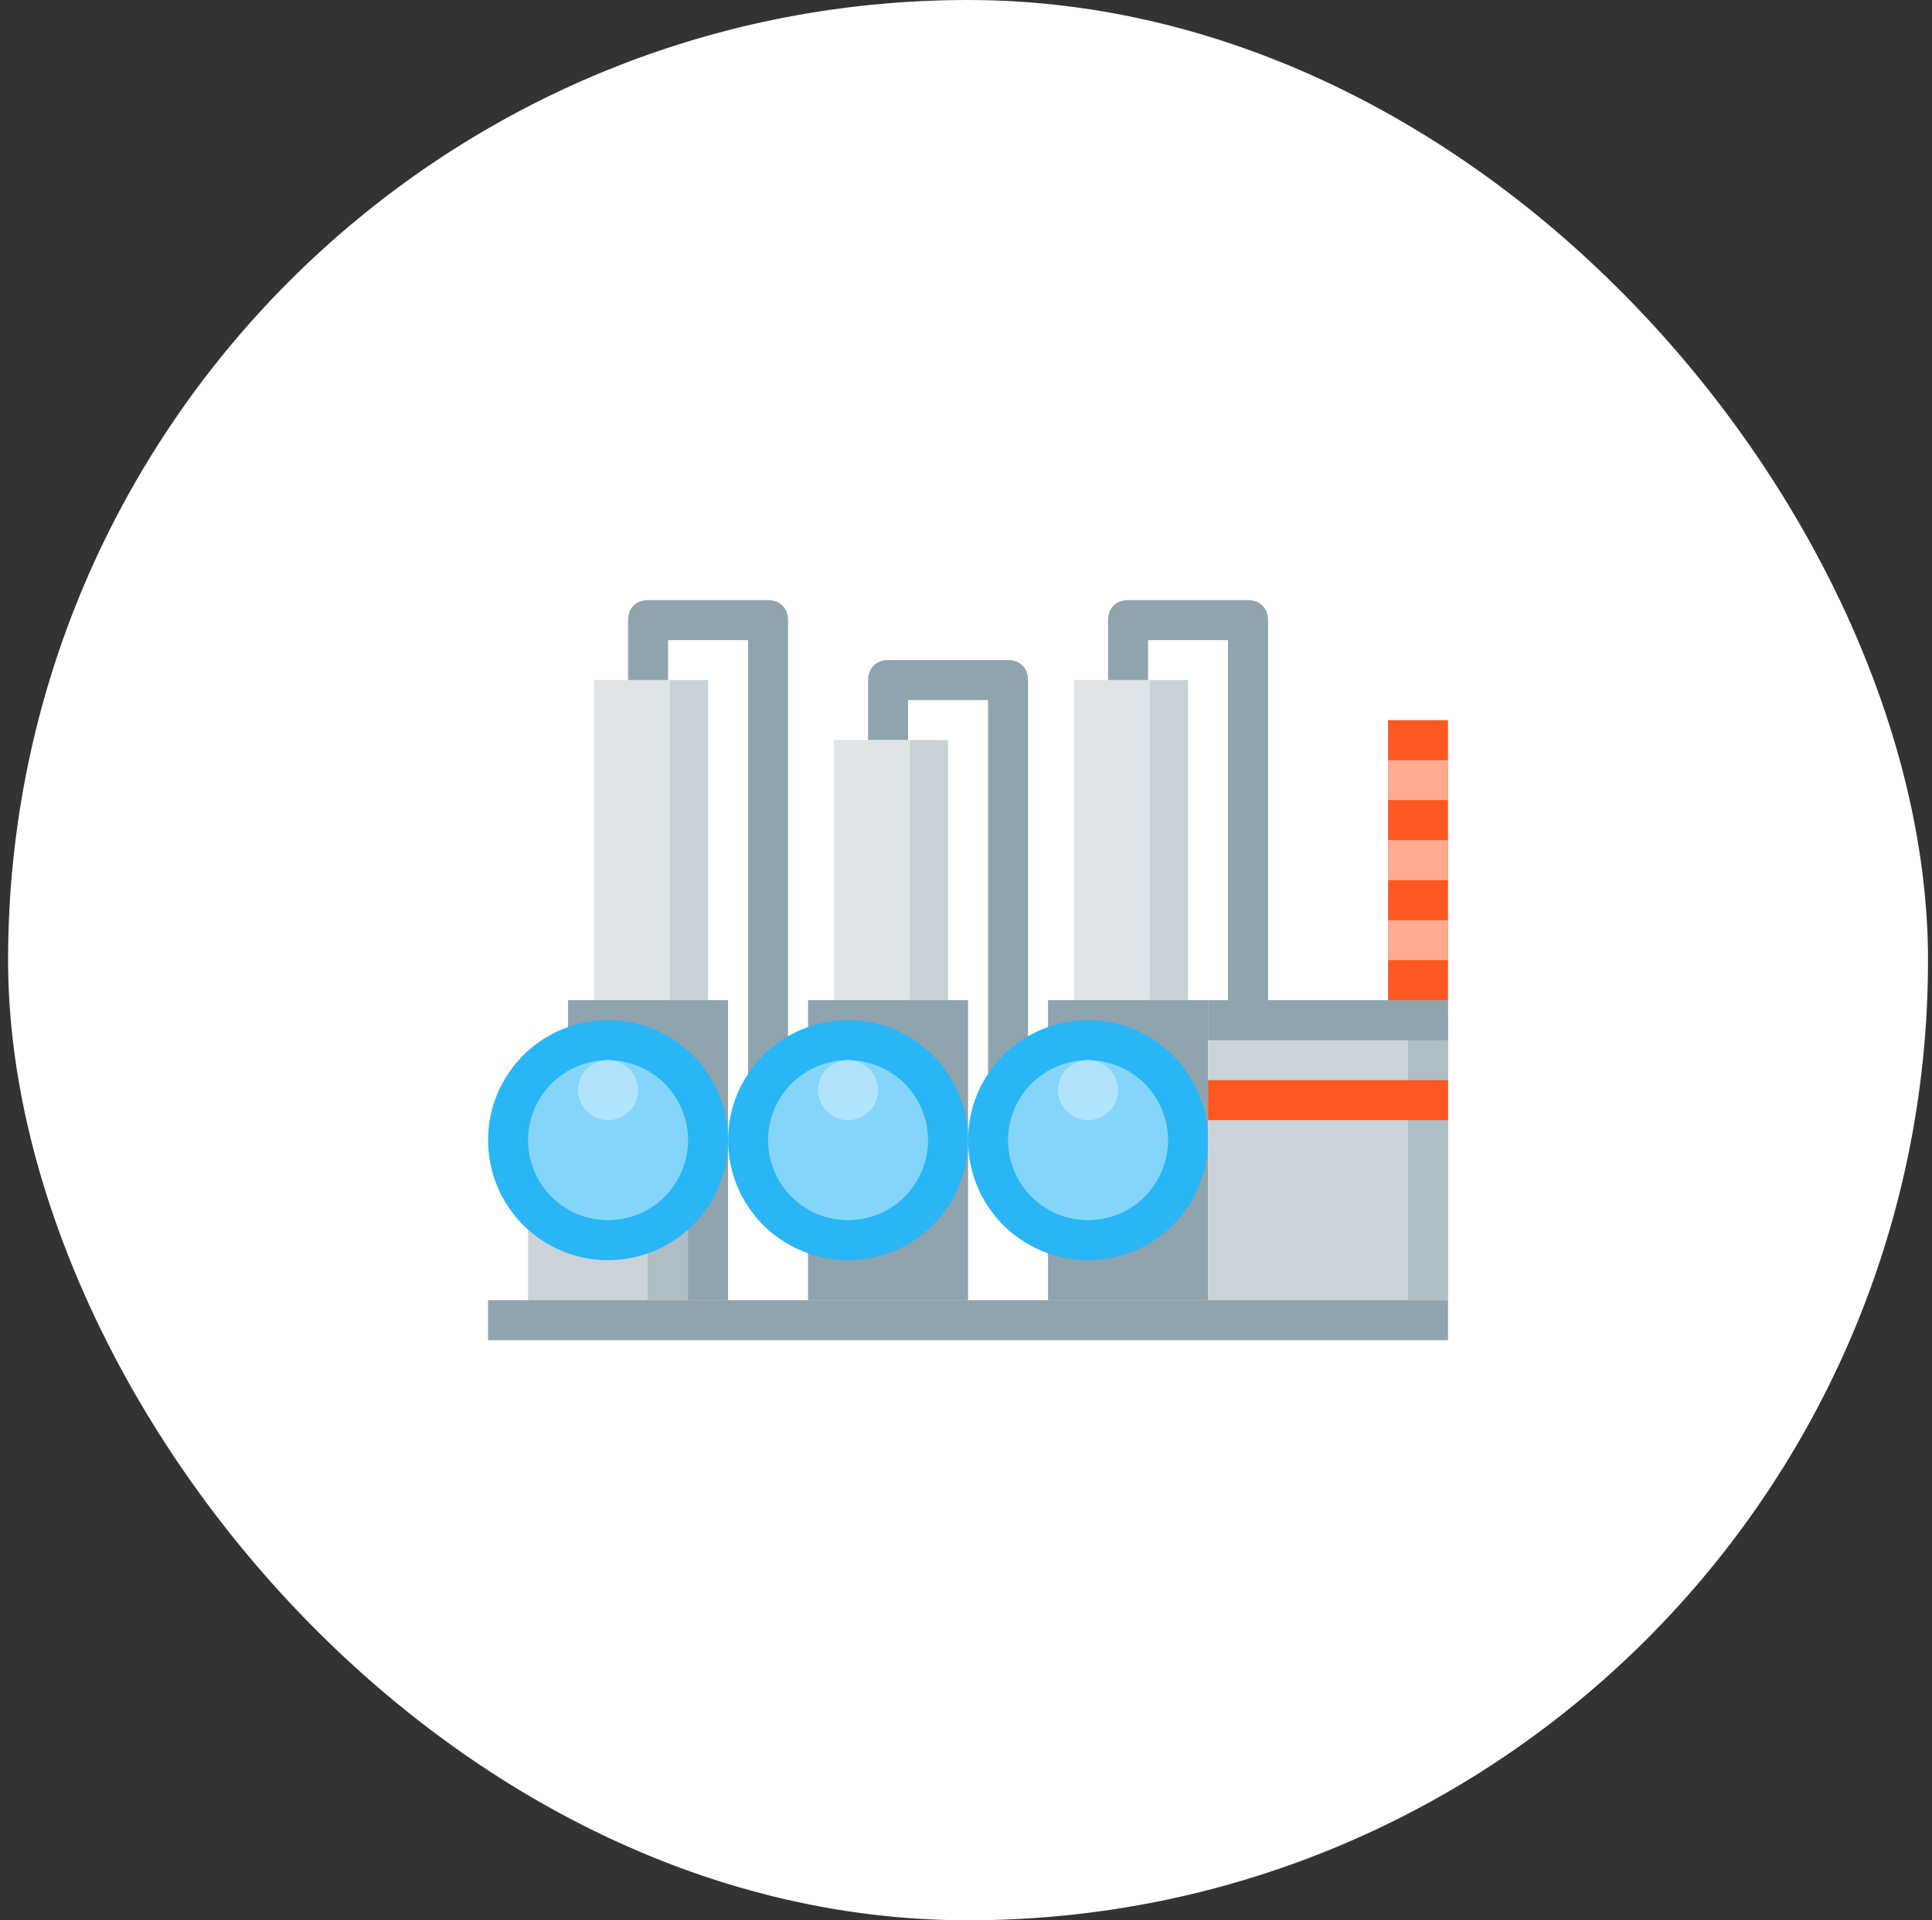 <svg width="160" height="159" viewBox="0 0 160 159" fill="none" xmlns="http://www.w3.org/2000/svg">
<rect x="0" y="0" width="160" height="159" fill="#333333" stroke="none"/>
<rect x="2.17" y="1.5" width="156" height="156" rx="78" fill="white" stroke="white" stroke-width="3"/>
<g clip-path="url(#clip0_27_5915)">
<path d="M65.264 96.062H61.951V53H55.326V56.312H52.014V51.344C52.014 50.35 52.676 49.688 53.67 49.688H63.607C64.601 49.688 65.264 50.35 65.264 51.344V96.062Z" fill="#90A4AE"/>
<path d="M55.326 56.312H58.639V82.812H55.326V56.312Z" fill="#C7D1D6"/>
<path d="M49.197 56.312H55.491V82.812H49.197V56.312Z" fill="#DEE4E7"/>
<path d="M47.045 82.812H60.295V107.656H47.045V82.812Z" fill="#90A4AE"/>
<path d="M43.732 101.031H53.67V107.656H43.732V101.031Z" fill="#C9D3D8"/>
<path d="M53.67 101.031H56.982V107.656H53.67V101.031Z" fill="#B0BEC5"/>
<path d="M50.357 84.469C47.722 84.469 45.194 85.516 43.331 87.379C41.467 89.243 40.42 91.771 40.42 94.406C40.42 97.042 41.467 99.57 43.331 101.433C45.194 103.297 47.722 104.344 50.357 104.344C52.993 104.344 55.521 103.297 57.384 101.433C59.248 99.57 60.295 97.042 60.295 94.406C60.295 91.771 59.248 89.243 57.384 87.379C55.521 85.516 52.993 84.469 50.357 84.469Z" fill="#29B6F6"/>
<path d="M50.357 87.781C48.6 87.781 46.915 88.479 45.673 89.722C44.43 90.964 43.732 92.649 43.732 94.406C43.732 96.163 44.43 97.848 45.673 99.091C46.915 100.333 48.6 101.031 50.357 101.031C52.114 101.031 53.8 100.333 55.042 99.091C56.284 97.848 56.982 96.163 56.982 94.406C56.982 92.649 56.284 90.964 55.042 89.722C53.8 88.479 52.114 87.781 50.357 87.781V87.781Z" fill="#84D5F9"/>
<path d="M50.357 87.781C49.699 87.781 49.067 88.043 48.601 88.509C48.135 88.975 47.873 89.607 47.873 90.266C47.873 90.924 48.135 91.556 48.601 92.022C49.067 92.488 49.699 92.75 50.357 92.75C51.016 92.75 51.648 92.488 52.114 92.022C52.58 91.556 52.842 90.924 52.842 90.266C52.842 89.607 52.58 88.975 52.114 88.509C51.648 88.043 51.016 87.781 50.357 87.781Z" fill="#B1E4FC"/>
<path d="M85.139 96.062H81.826V57.969H75.201V61.281H71.889V56.312C71.889 55.319 72.551 54.656 73.545 54.656H83.482C84.476 54.656 85.139 55.319 85.139 56.312V96.062Z" fill="#90A4AE"/>
<path d="M75.201 61.281H78.514V82.812H75.201V61.281Z" fill="#C7D1D6"/>
<path d="M69.072 61.281H75.366V82.812H69.072V61.281Z" fill="#DEE4E7"/>
<path d="M66.92 82.812H80.17V107.656H66.92V82.812Z" fill="#90A4AE"/>
<path d="M70.232 84.469C67.597 84.469 65.069 85.516 63.206 87.379C61.342 89.243 60.295 91.771 60.295 94.406C60.295 97.042 61.342 99.57 63.206 101.433C65.069 103.297 67.597 104.344 70.232 104.344C72.868 104.344 75.396 103.297 77.259 101.433C79.123 99.57 80.17 97.042 80.17 94.406C80.17 91.771 79.123 89.243 77.259 87.379C75.396 85.516 72.868 84.469 70.232 84.469Z" fill="#29B6F6"/>
<path d="M70.232 87.781C68.475 87.781 66.79 88.479 65.548 89.722C64.305 90.964 63.607 92.649 63.607 94.406C63.607 96.163 64.305 97.848 65.548 99.091C66.79 100.333 68.475 101.031 70.232 101.031C71.99 101.031 73.675 100.333 74.917 99.091C76.159 97.848 76.857 96.163 76.857 94.406C76.857 92.649 76.159 90.964 74.917 89.722C73.675 88.479 71.99 87.781 70.232 87.781Z" fill="#84D5F9"/>
<path d="M70.232 87.781C69.573 87.781 68.942 88.043 68.476 88.509C68.01 88.975 67.748 89.607 67.748 90.266C67.748 90.924 68.01 91.556 68.476 92.022C68.942 92.488 69.573 92.75 70.232 92.75C70.891 92.75 71.523 92.488 71.989 92.022C72.455 91.556 72.717 90.924 72.717 90.266C72.717 89.607 72.455 88.975 71.989 88.509C71.523 88.043 70.891 87.781 70.232 87.781Z" fill="#B1E4FC"/>
<path d="M105.014 96.062H101.701V53H95.076V56.312H91.764V51.344C91.764 50.35 92.426 49.688 93.42 49.688H103.357C104.351 49.688 105.014 50.35 105.014 51.344V96.062Z" fill="#90A4AE"/>
<path d="M95.076 56.312H98.389V82.812H95.076V56.312Z" fill="#C7D1D6"/>
<path d="M88.947 56.312H95.241V82.812H88.947V56.312Z" fill="#DEE4E7"/>
<path d="M86.795 82.812H100.045V107.656H86.795V82.812Z" fill="#90A4AE"/>
<path d="M90.107 84.469C87.472 84.469 84.944 85.516 83.081 87.379C81.217 89.243 80.17 91.771 80.17 94.406C80.17 97.042 81.217 99.57 83.081 101.433C84.944 103.297 87.472 104.344 90.107 104.344C92.743 104.344 95.271 103.297 97.134 101.433C98.998 99.57 100.045 97.042 100.045 94.406C100.045 91.771 98.998 89.243 97.134 87.379C95.271 85.516 92.743 84.469 90.107 84.469V84.469Z" fill="#29B6F6"/>
<path d="M90.107 87.781C88.35 87.781 86.665 88.479 85.423 89.722C84.18 90.964 83.482 92.649 83.482 94.406C83.482 96.163 84.18 97.848 85.423 99.091C86.665 100.333 88.35 101.031 90.107 101.031C91.865 101.031 93.55 100.333 94.792 99.091C96.034 97.848 96.732 96.163 96.732 94.406C96.732 92.649 96.034 90.964 94.792 89.722C93.55 88.479 91.865 87.781 90.107 87.781Z" fill="#84D5F9"/>
<path d="M90.107 87.781C89.448 87.781 88.817 88.043 88.351 88.509C87.885 88.975 87.623 89.607 87.623 90.266C87.623 90.924 87.885 91.556 88.351 92.022C88.817 92.488 89.448 92.75 90.107 92.75C90.766 92.75 91.398 92.488 91.864 92.022C92.33 91.556 92.592 90.924 92.592 90.266C92.592 89.607 92.33 88.975 91.864 88.509C91.398 88.043 90.766 87.781 90.107 87.781Z" fill="#B1E4FC"/>
<path d="M100.045 82.812H119.92V107.656H100.045V82.812Z" fill="#C9D3D8"/>
<path d="M116.607 84.469H119.92V107.656H116.607V84.469Z" fill="#B0BEC5"/>
<path d="M114.951 59.625H119.92V82.812H114.951V59.625ZM100.045 89.438H119.92V92.75H100.045V89.438Z" fill="#FF5722"/>
<path d="M114.951 76.188H119.92V79.5H114.951V76.188ZM114.951 69.562H119.92V72.875H114.951V69.562ZM114.951 62.938H119.92V66.25H114.951V62.938Z" fill="#FFAB91"/>
<path d="M100.045 82.812H119.92V86.125H100.045V82.812ZM40.42 107.656H119.92V110.969H40.42V107.656Z" fill="#90A4AE"/>
</g>
<defs>
<clipPath id="clip0_27_5915">
<rect width="79.5" height="79.5" fill="white" transform="translate(40.42 39.75)"/>
</clipPath>
</defs>
</svg>
